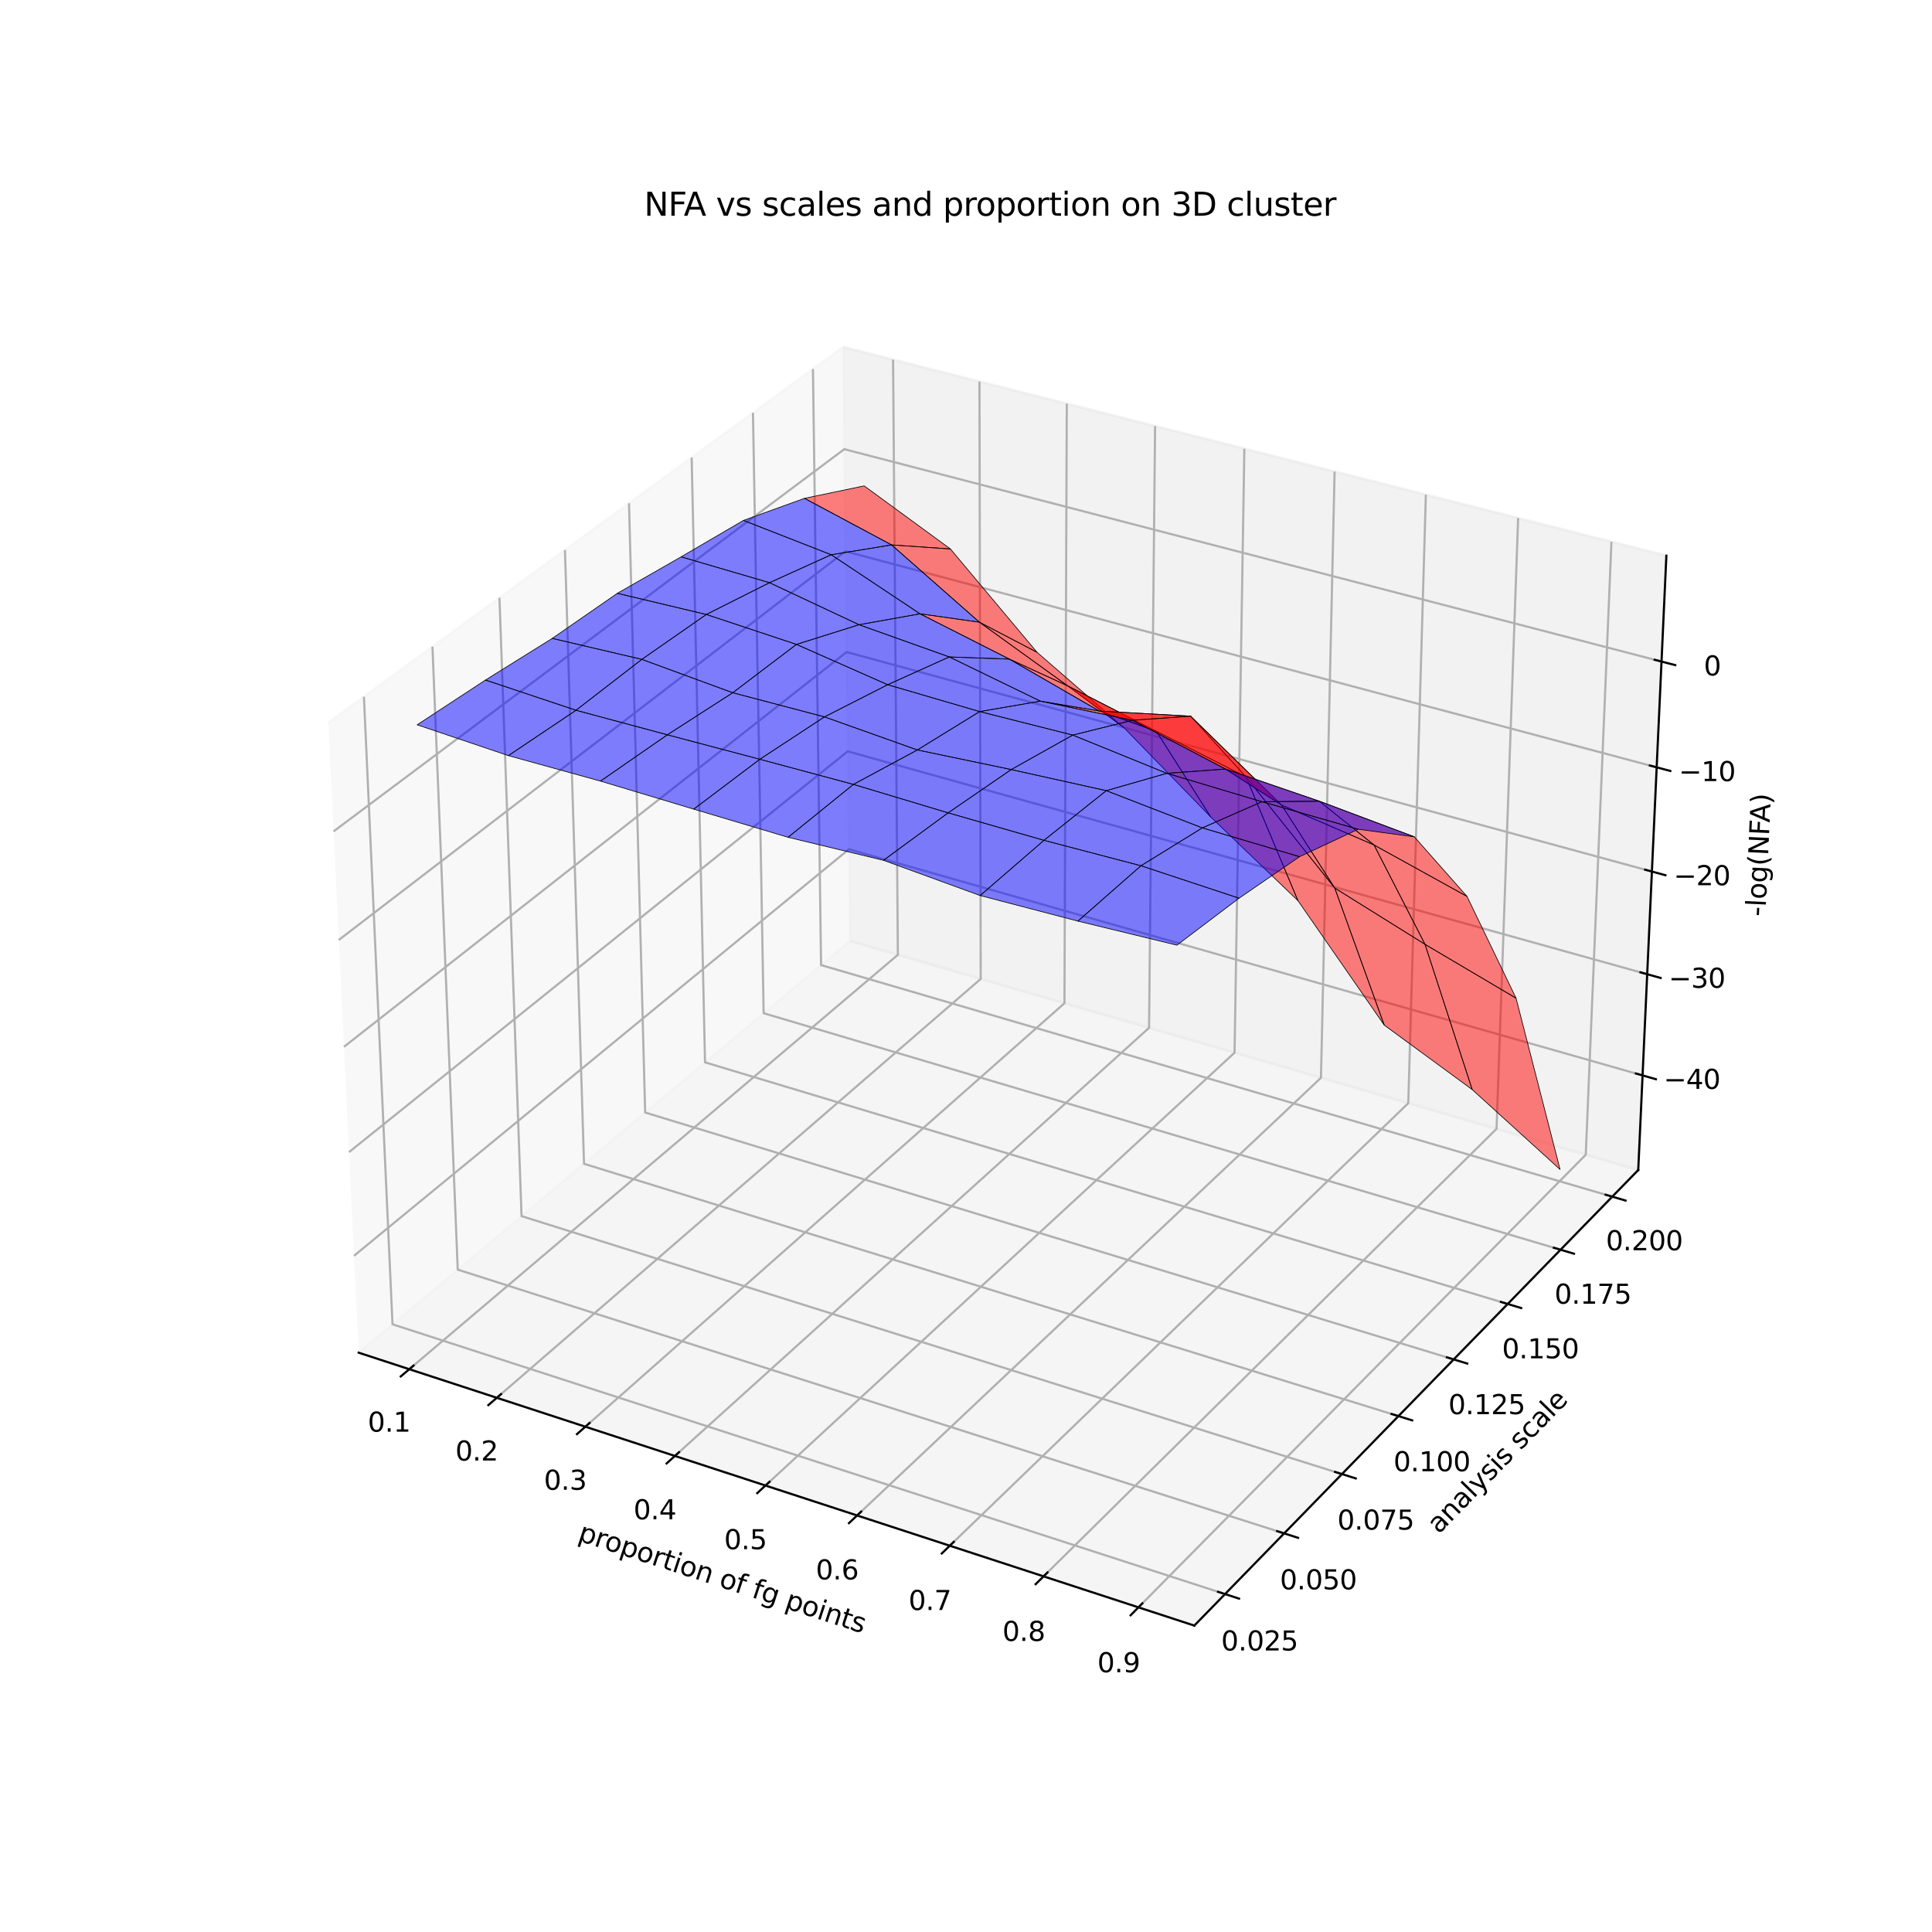 <?xml version="1.0" encoding="utf-8" standalone="no"?>
<!DOCTYPE svg PUBLIC "-//W3C//DTD SVG 1.1//EN"
  "http://www.w3.org/Graphics/SVG/1.1/DTD/svg11.dtd">
<svg xmlns:xlink="http://www.w3.org/1999/xlink" width="720pt" height="720pt" viewBox="0 0 720 720" xmlns="http://www.w3.org/2000/svg" version="1.1">
 <defs>
  <style type="text/css">*{stroke-linejoin: round; stroke-linecap: butt}</style>
 </defs>
 <g id="figure_1">
  <g id="patch_1">
   <path d="M 0 720 
L 720 720 
L 720 0 
L 0 0 
z
" style="fill: #ffffff"/>
  </g>
  <g id="patch_2">
   <path d="M 91.8 640.8 
L 646.2 640.8 
L 646.2 86.4 
L 91.8 86.4 
z
" style="fill: #ffffff"/>
  </g>
  <g id="pane3d_1">
   <g id="patch_3">
    <path d="M 133.661 504.103 
L 316.742 350.641 
L 314.197 129.321 
L 122.355 269.319 
" style="fill: #f2f2f2; opacity: 0.5; stroke: #f2f2f2; stroke-linejoin: miter"/>
   </g>
  </g>
  <g id="pane3d_2">
   <g id="patch_4">
    <path d="M 316.742 350.641 
L 610.522 436.031 
L 621.006 207.088 
L 314.197 129.321 
" style="fill: #e6e6e6; opacity: 0.5; stroke: #e6e6e6; stroke-linejoin: miter"/>
   </g>
  </g>
  <g id="pane3d_3">
   <g id="patch_5">
    <path d="M 133.661 504.103 
L 445.082 605.813 
L 610.522 436.031 
L 316.742 350.641 
" style="fill: #ececec; opacity: 0.5; stroke: #ececec; stroke-linejoin: miter"/>
   </g>
  </g>
  <g id="axis3d_1">
   <g id="line2d_1">
    <path d="M 133.661 504.103 
L 445.082 605.813 
" style="fill: none; stroke: #000000; stroke-width: 0.8; stroke-linecap: square"/>
   </g>
   <g id="text_1">
    <!-- proportion of fg points -->
    <g transform="translate(215.031 573.999)rotate(-341.913)scale(0.1 -0.1)">
     <defs>
      <path id="DejaVuSans-70" d="M 1159 525 
L 1159 -1331 
L 581 -1331 
L 581 3500 
L 1159 3500 
L 1159 2969 
Q 1341 3281 1617 3432 
Q 1894 3584 2278 3584 
Q 2916 3584 3314 3078 
Q 3713 2572 3713 1747 
Q 3713 922 3314 415 
Q 2916 -91 2278 -91 
Q 1894 -91 1617 61 
Q 1341 213 1159 525 
z
M 3116 1747 
Q 3116 2381 2855 2742 
Q 2594 3103 2138 3103 
Q 1681 3103 1420 2742 
Q 1159 2381 1159 1747 
Q 1159 1113 1420 752 
Q 1681 391 2138 391 
Q 2594 391 2855 752 
Q 3116 1113 3116 1747 
z
" transform="scale(0.016)"/>
      <path id="DejaVuSans-72" d="M 2631 2963 
Q 2534 3019 2420 3045 
Q 2306 3072 2169 3072 
Q 1681 3072 1420 2755 
Q 1159 2438 1159 1844 
L 1159 0 
L 581 0 
L 581 3500 
L 1159 3500 
L 1159 2956 
Q 1341 3275 1631 3429 
Q 1922 3584 2338 3584 
Q 2397 3584 2469 3576 
Q 2541 3569 2628 3553 
L 2631 2963 
z
" transform="scale(0.016)"/>
      <path id="DejaVuSans-6f" d="M 1959 3097 
Q 1497 3097 1228 2736 
Q 959 2375 959 1747 
Q 959 1119 1226 758 
Q 1494 397 1959 397 
Q 2419 397 2687 759 
Q 2956 1122 2956 1747 
Q 2956 2369 2687 2733 
Q 2419 3097 1959 3097 
z
M 1959 3584 
Q 2709 3584 3137 3096 
Q 3566 2609 3566 1747 
Q 3566 888 3137 398 
Q 2709 -91 1959 -91 
Q 1206 -91 779 398 
Q 353 888 353 1747 
Q 353 2609 779 3096 
Q 1206 3584 1959 3584 
z
" transform="scale(0.016)"/>
      <path id="DejaVuSans-74" d="M 1172 4494 
L 1172 3500 
L 2356 3500 
L 2356 3053 
L 1172 3053 
L 1172 1153 
Q 1172 725 1289 603 
Q 1406 481 1766 481 
L 2356 481 
L 2356 0 
L 1766 0 
Q 1100 0 847 248 
Q 594 497 594 1153 
L 594 3053 
L 172 3053 
L 172 3500 
L 594 3500 
L 594 4494 
L 1172 4494 
z
" transform="scale(0.016)"/>
      <path id="DejaVuSans-69" d="M 603 3500 
L 1178 3500 
L 1178 0 
L 603 0 
L 603 3500 
z
M 603 4863 
L 1178 4863 
L 1178 4134 
L 603 4134 
L 603 4863 
z
" transform="scale(0.016)"/>
      <path id="DejaVuSans-6e" d="M 3513 2113 
L 3513 0 
L 2938 0 
L 2938 2094 
Q 2938 2591 2744 2837 
Q 2550 3084 2163 3084 
Q 1697 3084 1428 2787 
Q 1159 2491 1159 1978 
L 1159 0 
L 581 0 
L 581 3500 
L 1159 3500 
L 1159 2956 
Q 1366 3272 1645 3428 
Q 1925 3584 2291 3584 
Q 2894 3584 3203 3211 
Q 3513 2838 3513 2113 
z
" transform="scale(0.016)"/>
      <path id="DejaVuSans-20" transform="scale(0.016)"/>
      <path id="DejaVuSans-66" d="M 2375 4863 
L 2375 4384 
L 1825 4384 
Q 1516 4384 1395 4259 
Q 1275 4134 1275 3809 
L 1275 3500 
L 2222 3500 
L 2222 3053 
L 1275 3053 
L 1275 0 
L 697 0 
L 697 3053 
L 147 3053 
L 147 3500 
L 697 3500 
L 697 3744 
Q 697 4328 969 4595 
Q 1241 4863 1831 4863 
L 2375 4863 
z
" transform="scale(0.016)"/>
      <path id="DejaVuSans-67" d="M 2906 1791 
Q 2906 2416 2648 2759 
Q 2391 3103 1925 3103 
Q 1463 3103 1205 2759 
Q 947 2416 947 1791 
Q 947 1169 1205 825 
Q 1463 481 1925 481 
Q 2391 481 2648 825 
Q 2906 1169 2906 1791 
z
M 3481 434 
Q 3481 -459 3084 -895 
Q 2688 -1331 1869 -1331 
Q 1566 -1331 1297 -1286 
Q 1028 -1241 775 -1147 
L 775 -588 
Q 1028 -725 1275 -790 
Q 1522 -856 1778 -856 
Q 2344 -856 2625 -561 
Q 2906 -266 2906 331 
L 2906 616 
Q 2728 306 2450 153 
Q 2172 0 1784 0 
Q 1141 0 747 490 
Q 353 981 353 1791 
Q 353 2603 747 3093 
Q 1141 3584 1784 3584 
Q 2172 3584 2450 3431 
Q 2728 3278 2906 2969 
L 2906 3500 
L 3481 3500 
L 3481 434 
z
" transform="scale(0.016)"/>
      <path id="DejaVuSans-73" d="M 2834 3397 
L 2834 2853 
Q 2591 2978 2328 3040 
Q 2066 3103 1784 3103 
Q 1356 3103 1142 2972 
Q 928 2841 928 2578 
Q 928 2378 1081 2264 
Q 1234 2150 1697 2047 
L 1894 2003 
Q 2506 1872 2764 1633 
Q 3022 1394 3022 966 
Q 3022 478 2636 193 
Q 2250 -91 1575 -91 
Q 1294 -91 989 -36 
Q 684 19 347 128 
L 347 722 
Q 666 556 975 473 
Q 1284 391 1588 391 
Q 1994 391 2212 530 
Q 2431 669 2431 922 
Q 2431 1156 2273 1281 
Q 2116 1406 1581 1522 
L 1381 1569 
Q 847 1681 609 1914 
Q 372 2147 372 2553 
Q 372 3047 722 3315 
Q 1072 3584 1716 3584 
Q 2034 3584 2315 3537 
Q 2597 3491 2834 3397 
z
" transform="scale(0.016)"/>
     </defs>
     <use xlink:href="#DejaVuSans-70"/>
     <use xlink:href="#DejaVuSans-72" x="63.477"/>
     <use xlink:href="#DejaVuSans-6f" x="102.34"/>
     <use xlink:href="#DejaVuSans-70" x="163.521"/>
     <use xlink:href="#DejaVuSans-6f" x="226.998"/>
     <use xlink:href="#DejaVuSans-72" x="288.18"/>
     <use xlink:href="#DejaVuSans-74" x="329.293"/>
     <use xlink:href="#DejaVuSans-69" x="368.502"/>
     <use xlink:href="#DejaVuSans-6f" x="396.285"/>
     <use xlink:href="#DejaVuSans-6e" x="457.467"/>
     <use xlink:href="#DejaVuSans-20" x="520.846"/>
     <use xlink:href="#DejaVuSans-6f" x="552.633"/>
     <use xlink:href="#DejaVuSans-66" x="613.814"/>
     <use xlink:href="#DejaVuSans-20" x="649.02"/>
     <use xlink:href="#DejaVuSans-66" x="680.807"/>
     <use xlink:href="#DejaVuSans-67" x="716.012"/>
     <use xlink:href="#DejaVuSans-20" x="779.488"/>
     <use xlink:href="#DejaVuSans-70" x="811.275"/>
     <use xlink:href="#DejaVuSans-6f" x="874.752"/>
     <use xlink:href="#DejaVuSans-69" x="935.934"/>
     <use xlink:href="#DejaVuSans-6e" x="963.717"/>
     <use xlink:href="#DejaVuSans-74" x="1027.096"/>
     <use xlink:href="#DejaVuSans-73" x="1066.305"/>
    </g>
   </g>
   <g id="Line3DCollection_1">
    <path d="M 152.522 510.263 
L 334.609 355.834 
L 332.819 134.041 
" style="fill: none; stroke: #b0b0b0; stroke-width: 0.8"/>
    <path d="M 185.145 520.918 
L 365.489 364.809 
L 365.017 142.202 
" style="fill: none; stroke: #b0b0b0; stroke-width: 0.8"/>
    <path d="M 218.14 531.693 
L 396.692 373.879 
L 397.564 150.452 
" style="fill: none; stroke: #b0b0b0; stroke-width: 0.8"/>
    <path d="M 251.511 542.593 
L 428.221 383.043 
L 430.468 158.792 
" style="fill: none; stroke: #b0b0b0; stroke-width: 0.8"/>
    <path d="M 285.266 553.617 
L 460.083 392.304 
L 463.734 167.224 
" style="fill: none; stroke: #b0b0b0; stroke-width: 0.8"/>
    <path d="M 319.412 564.769 
L 492.283 401.663 
L 497.367 175.749 
" style="fill: none; stroke: #b0b0b0; stroke-width: 0.8"/>
    <path d="M 353.956 576.051 
L 524.826 411.122 
L 531.375 184.369 
" style="fill: none; stroke: #b0b0b0; stroke-width: 0.8"/>
    <path d="M 388.903 587.465 
L 557.717 420.683 
L 565.764 193.086 
" style="fill: none; stroke: #b0b0b0; stroke-width: 0.8"/>
    <path d="M 424.263 599.013 
L 590.963 430.346 
L 600.539 201.9 
" style="fill: none; stroke: #b0b0b0; stroke-width: 0.8"/>
   </g>
   <g id="xtick_1">
    <g id="line2d_2">
     <path d="M 154.108 508.918 
L 149.344 512.958 
" style="fill: none; stroke: #000000; stroke-width: 0.8; stroke-linecap: square"/>
    </g>
    <g id="text_2">
     <!-- 0.1 -->
     <g transform="translate(137.056 533.542)scale(0.1 -0.1)">
      <defs>
       <path id="DejaVuSans-30" d="M 2034 4250 
Q 1547 4250 1301 3770 
Q 1056 3291 1056 2328 
Q 1056 1369 1301 889 
Q 1547 409 2034 409 
Q 2525 409 2770 889 
Q 3016 1369 3016 2328 
Q 3016 3291 2770 3770 
Q 2525 4250 2034 4250 
z
M 2034 4750 
Q 2819 4750 3233 4129 
Q 3647 3509 3647 2328 
Q 3647 1150 3233 529 
Q 2819 -91 2034 -91 
Q 1250 -91 836 529 
Q 422 1150 422 2328 
Q 422 3509 836 4129 
Q 1250 4750 2034 4750 
z
" transform="scale(0.016)"/>
       <path id="DejaVuSans-2e" d="M 684 794 
L 1344 794 
L 1344 0 
L 684 0 
L 684 794 
z
" transform="scale(0.016)"/>
       <path id="DejaVuSans-31" d="M 794 531 
L 1825 531 
L 1825 4091 
L 703 3866 
L 703 4441 
L 1819 4666 
L 2450 4666 
L 2450 531 
L 3481 531 
L 3481 0 
L 794 0 
L 794 531 
z
" transform="scale(0.016)"/>
      </defs>
      <use xlink:href="#DejaVuSans-30"/>
      <use xlink:href="#DejaVuSans-2e" x="63.623"/>
      <use xlink:href="#DejaVuSans-31" x="95.41"/>
     </g>
    </g>
   </g>
   <g id="xtick_2">
    <g id="line2d_3">
     <path d="M 186.717 519.558 
L 181.996 523.643 
" style="fill: none; stroke: #000000; stroke-width: 0.8; stroke-linecap: square"/>
    </g>
    <g id="text_3">
     <!-- 0.2 -->
     <g transform="translate(169.695 544.304)scale(0.1 -0.1)">
      <defs>
       <path id="DejaVuSans-32" d="M 1228 531 
L 3431 531 
L 3431 0 
L 469 0 
L 469 531 
Q 828 903 1448 1529 
Q 2069 2156 2228 2338 
Q 2531 2678 2651 2914 
Q 2772 3150 2772 3378 
Q 2772 3750 2511 3984 
Q 2250 4219 1831 4219 
Q 1534 4219 1204 4116 
Q 875 4013 500 3803 
L 500 4441 
Q 881 4594 1212 4672 
Q 1544 4750 1819 4750 
Q 2544 4750 2975 4387 
Q 3406 4025 3406 3419 
Q 3406 3131 3298 2873 
Q 3191 2616 2906 2266 
Q 2828 2175 2409 1742 
Q 1991 1309 1228 531 
z
" transform="scale(0.016)"/>
      </defs>
      <use xlink:href="#DejaVuSans-30"/>
      <use xlink:href="#DejaVuSans-2e" x="63.623"/>
      <use xlink:href="#DejaVuSans-32" x="95.41"/>
     </g>
    </g>
   </g>
   <g id="xtick_3">
    <g id="line2d_4">
     <path d="M 219.696 530.318 
L 215.02 534.45 
" style="fill: none; stroke: #000000; stroke-width: 0.8; stroke-linecap: square"/>
    </g>
    <g id="text_4">
     <!-- 0.3 -->
     <g transform="translate(202.706 555.189)scale(0.1 -0.1)">
      <defs>
       <path id="DejaVuSans-33" d="M 2597 2516 
Q 3050 2419 3304 2112 
Q 3559 1806 3559 1356 
Q 3559 666 3084 287 
Q 2609 -91 1734 -91 
Q 1441 -91 1130 -33 
Q 819 25 488 141 
L 488 750 
Q 750 597 1062 519 
Q 1375 441 1716 441 
Q 2309 441 2620 675 
Q 2931 909 2931 1356 
Q 2931 1769 2642 2001 
Q 2353 2234 1838 2234 
L 1294 2234 
L 1294 2753 
L 1863 2753 
Q 2328 2753 2575 2939 
Q 2822 3125 2822 3475 
Q 2822 3834 2567 4026 
Q 2313 4219 1838 4219 
Q 1578 4219 1281 4162 
Q 984 4106 628 3988 
L 628 4550 
Q 988 4650 1302 4700 
Q 1616 4750 1894 4750 
Q 2613 4750 3031 4423 
Q 3450 4097 3450 3541 
Q 3450 3153 3228 2886 
Q 3006 2619 2597 2516 
z
" transform="scale(0.016)"/>
      </defs>
      <use xlink:href="#DejaVuSans-30"/>
      <use xlink:href="#DejaVuSans-2e" x="63.623"/>
      <use xlink:href="#DejaVuSans-33" x="95.41"/>
     </g>
    </g>
   </g>
   <g id="xtick_4">
    <g id="line2d_5">
     <path d="M 253.052 541.201 
L 248.422 545.381 
" style="fill: none; stroke: #000000; stroke-width: 0.8; stroke-linecap: square"/>
    </g>
    <g id="text_5">
     <!-- 0.4 -->
     <g transform="translate(236.095 566.199)scale(0.1 -0.1)">
      <defs>
       <path id="DejaVuSans-34" d="M 2419 4116 
L 825 1625 
L 2419 1625 
L 2419 4116 
z
M 2253 4666 
L 3047 4666 
L 3047 1625 
L 3713 1625 
L 3713 1100 
L 3047 1100 
L 3047 0 
L 2419 0 
L 2419 1100 
L 313 1100 
L 313 1709 
L 2253 4666 
z
" transform="scale(0.016)"/>
      </defs>
      <use xlink:href="#DejaVuSans-30"/>
      <use xlink:href="#DejaVuSans-2e" x="63.623"/>
      <use xlink:href="#DejaVuSans-34" x="95.41"/>
     </g>
    </g>
   </g>
   <g id="xtick_5">
    <g id="line2d_6">
     <path d="M 286.792 552.21 
L 282.209 556.438 
" style="fill: none; stroke: #000000; stroke-width: 0.8; stroke-linecap: square"/>
    </g>
    <g id="text_6">
     <!-- 0.5 -->
     <g transform="translate(269.869 577.336)scale(0.1 -0.1)">
      <defs>
       <path id="DejaVuSans-35" d="M 691 4666 
L 3169 4666 
L 3169 4134 
L 1269 4134 
L 1269 2991 
Q 1406 3038 1543 3061 
Q 1681 3084 1819 3084 
Q 2600 3084 3056 2656 
Q 3513 2228 3513 1497 
Q 3513 744 3044 326 
Q 2575 -91 1722 -91 
Q 1428 -91 1123 -41 
Q 819 9 494 109 
L 494 744 
Q 775 591 1075 516 
Q 1375 441 1709 441 
Q 2250 441 2565 725 
Q 2881 1009 2881 1497 
Q 2881 1984 2565 2268 
Q 2250 2553 1709 2553 
Q 1456 2553 1204 2497 
Q 953 2441 691 2322 
L 691 4666 
z
" transform="scale(0.016)"/>
      </defs>
      <use xlink:href="#DejaVuSans-30"/>
      <use xlink:href="#DejaVuSans-2e" x="63.623"/>
      <use xlink:href="#DejaVuSans-35" x="95.41"/>
     </g>
    </g>
   </g>
   <g id="xtick_6">
    <g id="line2d_7">
     <path d="M 320.921 563.345 
L 316.388 567.623 
" style="fill: none; stroke: #000000; stroke-width: 0.8; stroke-linecap: square"/>
    </g>
    <g id="text_7">
     <!-- 0.6 -->
     <g transform="translate(304.034 588.602)scale(0.1 -0.1)">
      <defs>
       <path id="DejaVuSans-36" d="M 2113 2584 
Q 1688 2584 1439 2293 
Q 1191 2003 1191 1497 
Q 1191 994 1439 701 
Q 1688 409 2113 409 
Q 2538 409 2786 701 
Q 3034 994 3034 1497 
Q 3034 2003 2786 2293 
Q 2538 2584 2113 2584 
z
M 3366 4563 
L 3366 3988 
Q 3128 4100 2886 4159 
Q 2644 4219 2406 4219 
Q 1781 4219 1451 3797 
Q 1122 3375 1075 2522 
Q 1259 2794 1537 2939 
Q 1816 3084 2150 3084 
Q 2853 3084 3261 2657 
Q 3669 2231 3669 1497 
Q 3669 778 3244 343 
Q 2819 -91 2113 -91 
Q 1303 -91 875 529 
Q 447 1150 447 2328 
Q 447 3434 972 4092 
Q 1497 4750 2381 4750 
Q 2619 4750 2861 4703 
Q 3103 4656 3366 4563 
z
" transform="scale(0.016)"/>
      </defs>
      <use xlink:href="#DejaVuSans-30"/>
      <use xlink:href="#DejaVuSans-2e" x="63.623"/>
      <use xlink:href="#DejaVuSans-36" x="95.41"/>
     </g>
    </g>
   </g>
   <g id="xtick_7">
    <g id="line2d_8">
     <path d="M 355.448 574.611 
L 350.965 578.938 
" style="fill: none; stroke: #000000; stroke-width: 0.8; stroke-linecap: square"/>
    </g>
    <g id="text_8">
     <!-- 0.7 -->
     <g transform="translate(338.598 600)scale(0.1 -0.1)">
      <defs>
       <path id="DejaVuSans-37" d="M 525 4666 
L 3525 4666 
L 3525 4397 
L 1831 0 
L 1172 0 
L 2766 4134 
L 525 4134 
L 525 4666 
z
" transform="scale(0.016)"/>
      </defs>
      <use xlink:href="#DejaVuSans-30"/>
      <use xlink:href="#DejaVuSans-2e" x="63.623"/>
      <use xlink:href="#DejaVuSans-37" x="95.41"/>
     </g>
    </g>
   </g>
   <g id="xtick_8">
    <g id="line2d_9">
     <path d="M 390.378 586.008 
L 385.947 590.386 
" style="fill: none; stroke: #000000; stroke-width: 0.8; stroke-linecap: square"/>
    </g>
    <g id="text_9">
     <!-- 0.8 -->
     <g transform="translate(373.567 611.53)scale(0.1 -0.1)">
      <defs>
       <path id="DejaVuSans-38" d="M 2034 2216 
Q 1584 2216 1326 1975 
Q 1069 1734 1069 1313 
Q 1069 891 1326 650 
Q 1584 409 2034 409 
Q 2484 409 2743 651 
Q 3003 894 3003 1313 
Q 3003 1734 2745 1975 
Q 2488 2216 2034 2216 
z
M 1403 2484 
Q 997 2584 770 2862 
Q 544 3141 544 3541 
Q 544 4100 942 4425 
Q 1341 4750 2034 4750 
Q 2731 4750 3128 4425 
Q 3525 4100 3525 3541 
Q 3525 3141 3298 2862 
Q 3072 2584 2669 2484 
Q 3125 2378 3379 2068 
Q 3634 1759 3634 1313 
Q 3634 634 3220 271 
Q 2806 -91 2034 -91 
Q 1263 -91 848 271 
Q 434 634 434 1313 
Q 434 1759 690 2068 
Q 947 2378 1403 2484 
z
M 1172 3481 
Q 1172 3119 1398 2916 
Q 1625 2713 2034 2713 
Q 2441 2713 2670 2916 
Q 2900 3119 2900 3481 
Q 2900 3844 2670 4047 
Q 2441 4250 2034 4250 
Q 1625 4250 1398 4047 
Q 1172 3844 1172 3481 
z
" transform="scale(0.016)"/>
      </defs>
      <use xlink:href="#DejaVuSans-30"/>
      <use xlink:href="#DejaVuSans-2e" x="63.623"/>
      <use xlink:href="#DejaVuSans-38" x="95.41"/>
     </g>
    </g>
   </g>
   <g id="xtick_9">
    <g id="line2d_10">
     <path d="M 425.72 597.539 
L 421.342 601.969 
" style="fill: none; stroke: #000000; stroke-width: 0.8; stroke-linecap: square"/>
    </g>
    <g id="text_10">
     <!-- 0.9 -->
     <g transform="translate(408.949 623.197)scale(0.1 -0.1)">
      <defs>
       <path id="DejaVuSans-39" d="M 703 97 
L 703 672 
Q 941 559 1184 500 
Q 1428 441 1663 441 
Q 2288 441 2617 861 
Q 2947 1281 2994 2138 
Q 2813 1869 2534 1725 
Q 2256 1581 1919 1581 
Q 1219 1581 811 2004 
Q 403 2428 403 3163 
Q 403 3881 828 4315 
Q 1253 4750 1959 4750 
Q 2769 4750 3195 4129 
Q 3622 3509 3622 2328 
Q 3622 1225 3098 567 
Q 2575 -91 1691 -91 
Q 1453 -91 1209 -44 
Q 966 3 703 97 
z
M 1959 2075 
Q 2384 2075 2632 2365 
Q 2881 2656 2881 3163 
Q 2881 3666 2632 3958 
Q 2384 4250 1959 4250 
Q 1534 4250 1286 3958 
Q 1038 3666 1038 3163 
Q 1038 2656 1286 2365 
Q 1534 2075 1959 2075 
z
" transform="scale(0.016)"/>
      </defs>
      <use xlink:href="#DejaVuSans-30"/>
      <use xlink:href="#DejaVuSans-2e" x="63.623"/>
      <use xlink:href="#DejaVuSans-39" x="95.41"/>
     </g>
    </g>
   </g>
  </g>
  <g id="axis3d_2">
   <g id="line2d_11">
    <path d="M 610.522 436.031 
L 445.082 605.813 
" style="fill: none; stroke: #000000; stroke-width: 0.8; stroke-linecap: square"/>
   </g>
   <g id="text_11">
    <!-- analysis scale -->
    <g transform="translate(536.207 571.903)rotate(-45.742)scale(0.1 -0.1)">
     <defs>
      <path id="DejaVuSans-61" d="M 2194 1759 
Q 1497 1759 1228 1600 
Q 959 1441 959 1056 
Q 959 750 1161 570 
Q 1363 391 1709 391 
Q 2188 391 2477 730 
Q 2766 1069 2766 1631 
L 2766 1759 
L 2194 1759 
z
M 3341 1997 
L 3341 0 
L 2766 0 
L 2766 531 
Q 2569 213 2275 61 
Q 1981 -91 1556 -91 
Q 1019 -91 701 211 
Q 384 513 384 1019 
Q 384 1609 779 1909 
Q 1175 2209 1959 2209 
L 2766 2209 
L 2766 2266 
Q 2766 2663 2505 2880 
Q 2244 3097 1772 3097 
Q 1472 3097 1187 3025 
Q 903 2953 641 2809 
L 641 3341 
Q 956 3463 1253 3523 
Q 1550 3584 1831 3584 
Q 2591 3584 2966 3190 
Q 3341 2797 3341 1997 
z
" transform="scale(0.016)"/>
      <path id="DejaVuSans-6c" d="M 603 4863 
L 1178 4863 
L 1178 0 
L 603 0 
L 603 4863 
z
" transform="scale(0.016)"/>
      <path id="DejaVuSans-79" d="M 2059 -325 
Q 1816 -950 1584 -1140 
Q 1353 -1331 966 -1331 
L 506 -1331 
L 506 -850 
L 844 -850 
Q 1081 -850 1212 -737 
Q 1344 -625 1503 -206 
L 1606 56 
L 191 3500 
L 800 3500 
L 1894 763 
L 2988 3500 
L 3597 3500 
L 2059 -325 
z
" transform="scale(0.016)"/>
      <path id="DejaVuSans-63" d="M 3122 3366 
L 3122 2828 
Q 2878 2963 2633 3030 
Q 2388 3097 2138 3097 
Q 1578 3097 1268 2742 
Q 959 2388 959 1747 
Q 959 1106 1268 751 
Q 1578 397 2138 397 
Q 2388 397 2633 464 
Q 2878 531 3122 666 
L 3122 134 
Q 2881 22 2623 -34 
Q 2366 -91 2075 -91 
Q 1284 -91 818 406 
Q 353 903 353 1747 
Q 353 2603 823 3093 
Q 1294 3584 2113 3584 
Q 2378 3584 2631 3529 
Q 2884 3475 3122 3366 
z
" transform="scale(0.016)"/>
      <path id="DejaVuSans-65" d="M 3597 1894 
L 3597 1613 
L 953 1613 
Q 991 1019 1311 708 
Q 1631 397 2203 397 
Q 2534 397 2845 478 
Q 3156 559 3463 722 
L 3463 178 
Q 3153 47 2828 -22 
Q 2503 -91 2169 -91 
Q 1331 -91 842 396 
Q 353 884 353 1716 
Q 353 2575 817 3079 
Q 1281 3584 2069 3584 
Q 2775 3584 3186 3129 
Q 3597 2675 3597 1894 
z
M 3022 2063 
Q 3016 2534 2758 2815 
Q 2500 3097 2075 3097 
Q 1594 3097 1305 2825 
Q 1016 2553 972 2059 
L 3022 2063 
z
" transform="scale(0.016)"/>
     </defs>
     <use xlink:href="#DejaVuSans-61"/>
     <use xlink:href="#DejaVuSans-6e" x="61.279"/>
     <use xlink:href="#DejaVuSans-61" x="124.658"/>
     <use xlink:href="#DejaVuSans-6c" x="185.938"/>
     <use xlink:href="#DejaVuSans-79" x="213.721"/>
     <use xlink:href="#DejaVuSans-73" x="272.9"/>
     <use xlink:href="#DejaVuSans-69" x="325"/>
     <use xlink:href="#DejaVuSans-73" x="352.783"/>
     <use xlink:href="#DejaVuSans-20" x="404.883"/>
     <use xlink:href="#DejaVuSans-73" x="436.67"/>
     <use xlink:href="#DejaVuSans-63" x="488.77"/>
     <use xlink:href="#DejaVuSans-61" x="543.75"/>
     <use xlink:href="#DejaVuSans-6c" x="605.029"/>
     <use xlink:href="#DejaVuSans-65" x="632.812"/>
    </g>
   </g>
   <g id="Line3DCollection_2">
    <path d="M 135.621 259.637 
L 146.277 493.528 
L 456.529 594.065 
" style="fill: none; stroke: #b0b0b0; stroke-width: 0.8"/>
    <path d="M 161.164 240.997 
L 170.586 473.151 
L 478.567 571.449 
" style="fill: none; stroke: #b0b0b0; stroke-width: 0.8"/>
    <path d="M 186.131 222.777 
L 194.371 453.214 
L 500.104 549.347 
" style="fill: none; stroke: #b0b0b0; stroke-width: 0.8"/>
    <path d="M 210.541 204.964 
L 217.648 433.703 
L 521.157 527.741 
" style="fill: none; stroke: #b0b0b0; stroke-width: 0.8"/>
    <path d="M 234.413 187.544 
L 240.433 414.605 
L 541.743 506.615 
" style="fill: none; stroke: #b0b0b0; stroke-width: 0.8"/>
    <path d="M 257.763 170.504 
L 262.741 395.905 
L 561.876 485.953 
" style="fill: none; stroke: #b0b0b0; stroke-width: 0.8"/>
    <path d="M 280.61 153.831 
L 284.588 377.593 
L 581.571 465.741 
" style="fill: none; stroke: #b0b0b0; stroke-width: 0.8"/>
    <path d="M 302.968 137.515 
L 305.987 359.655 
L 600.844 445.963 
" style="fill: none; stroke: #b0b0b0; stroke-width: 0.8"/>
   </g>
   <g id="xtick_10">
    <g id="line2d_12">
     <path d="M 453.914 593.218 
L 461.765 595.762 
" style="fill: none; stroke: #000000; stroke-width: 0.8; stroke-linecap: square"/>
    </g>
    <g id="text_12">
     <!-- 0.025 -->
     <g transform="translate(455.092 615.083)scale(0.1 -0.1)">
      <use xlink:href="#DejaVuSans-30"/>
      <use xlink:href="#DejaVuSans-2e" x="63.623"/>
      <use xlink:href="#DejaVuSans-30" x="95.41"/>
      <use xlink:href="#DejaVuSans-32" x="159.033"/>
      <use xlink:href="#DejaVuSans-35" x="222.656"/>
     </g>
    </g>
   </g>
   <g id="xtick_11">
    <g id="line2d_13">
     <path d="M 475.973 570.621 
L 483.761 573.107 
" style="fill: none; stroke: #000000; stroke-width: 0.8; stroke-linecap: square"/>
    </g>
    <g id="text_13">
     <!-- 0.050 -->
     <g transform="translate(476.988 592.306)scale(0.1 -0.1)">
      <use xlink:href="#DejaVuSans-30"/>
      <use xlink:href="#DejaVuSans-2e" x="63.623"/>
      <use xlink:href="#DejaVuSans-30" x="95.41"/>
      <use xlink:href="#DejaVuSans-35" x="159.033"/>
      <use xlink:href="#DejaVuSans-30" x="222.656"/>
     </g>
    </g>
   </g>
   <g id="xtick_12">
    <g id="line2d_14">
     <path d="M 497.53 548.537 
L 505.257 550.967 
" style="fill: none; stroke: #000000; stroke-width: 0.8; stroke-linecap: square"/>
    </g>
    <g id="text_14">
     <!-- 0.075 -->
     <g transform="translate(498.386 570.047)scale(0.1 -0.1)">
      <use xlink:href="#DejaVuSans-30"/>
      <use xlink:href="#DejaVuSans-2e" x="63.623"/>
      <use xlink:href="#DejaVuSans-30" x="95.41"/>
      <use xlink:href="#DejaVuSans-37" x="159.033"/>
      <use xlink:href="#DejaVuSans-35" x="222.656"/>
     </g>
    </g>
   </g>
   <g id="xtick_13">
    <g id="line2d_15">
     <path d="M 518.604 526.95 
L 526.27 529.325 
" style="fill: none; stroke: #000000; stroke-width: 0.8; stroke-linecap: square"/>
    </g>
    <g id="text_15">
     <!-- 0.100 -->
     <g transform="translate(519.304 548.288)scale(0.1 -0.1)">
      <use xlink:href="#DejaVuSans-30"/>
      <use xlink:href="#DejaVuSans-2e" x="63.623"/>
      <use xlink:href="#DejaVuSans-31" x="95.41"/>
      <use xlink:href="#DejaVuSans-30" x="159.033"/>
      <use xlink:href="#DejaVuSans-30" x="222.656"/>
     </g>
    </g>
   </g>
   <g id="xtick_14">
    <g id="line2d_16">
     <path d="M 539.209 505.841 
L 546.816 508.164 
" style="fill: none; stroke: #000000; stroke-width: 0.8; stroke-linecap: square"/>
    </g>
    <g id="text_16">
     <!-- 0.125 -->
     <g transform="translate(539.756 527.012)scale(0.1 -0.1)">
      <use xlink:href="#DejaVuSans-30"/>
      <use xlink:href="#DejaVuSans-2e" x="63.623"/>
      <use xlink:href="#DejaVuSans-31" x="95.41"/>
      <use xlink:href="#DejaVuSans-32" x="159.033"/>
      <use xlink:href="#DejaVuSans-35" x="222.656"/>
     </g>
    </g>
   </g>
   <g id="xtick_15">
    <g id="line2d_17">
     <path d="M 559.362 485.197 
L 566.91 487.469 
" style="fill: none; stroke: #000000; stroke-width: 0.8; stroke-linecap: square"/>
    </g>
    <g id="text_17">
     <!-- 0.150 -->
     <g transform="translate(559.76 506.204)scale(0.1 -0.1)">
      <use xlink:href="#DejaVuSans-30"/>
      <use xlink:href="#DejaVuSans-2e" x="63.623"/>
      <use xlink:href="#DejaVuSans-31" x="95.41"/>
      <use xlink:href="#DejaVuSans-35" x="159.033"/>
      <use xlink:href="#DejaVuSans-30" x="222.656"/>
     </g>
    </g>
   </g>
   <g id="xtick_16">
    <g id="line2d_18">
     <path d="M 579.077 465 
L 586.566 467.223 
" style="fill: none; stroke: #000000; stroke-width: 0.8; stroke-linecap: square"/>
    </g>
    <g id="text_18">
     <!-- 0.175 -->
     <g transform="translate(579.328 485.849)scale(0.1 -0.1)">
      <use xlink:href="#DejaVuSans-30"/>
      <use xlink:href="#DejaVuSans-2e" x="63.623"/>
      <use xlink:href="#DejaVuSans-31" x="95.41"/>
      <use xlink:href="#DejaVuSans-37" x="159.033"/>
      <use xlink:href="#DejaVuSans-35" x="222.656"/>
     </g>
    </g>
   </g>
   <g id="xtick_17">
    <g id="line2d_19">
     <path d="M 598.368 445.238 
L 605.8 447.414 
" style="fill: none; stroke: #000000; stroke-width: 0.8; stroke-linecap: square"/>
    </g>
    <g id="text_19">
     <!-- 0.200 -->
     <g transform="translate(598.475 465.931)scale(0.1 -0.1)">
      <use xlink:href="#DejaVuSans-30"/>
      <use xlink:href="#DejaVuSans-2e" x="63.623"/>
      <use xlink:href="#DejaVuSans-32" x="95.41"/>
      <use xlink:href="#DejaVuSans-30" x="159.033"/>
      <use xlink:href="#DejaVuSans-30" x="222.656"/>
     </g>
    </g>
   </g>
  </g>
  <g id="axis3d_3">
   <g id="line2d_20">
    <path d="M 610.522 436.031 
L 621.006 207.088 
" style="fill: none; stroke: #000000; stroke-width: 0.8; stroke-linecap: square"/>
   </g>
   <g id="text_20">
    <!-- -log(NFA) -->
    <g transform="translate(657.873 341.65)rotate(-87.378)scale(0.1 -0.1)">
     <defs>
      <path id="DejaVuSans-2d" d="M 313 2009 
L 1997 2009 
L 1997 1497 
L 313 1497 
L 313 2009 
z
" transform="scale(0.016)"/>
      <path id="DejaVuSans-28" d="M 1984 4856 
Q 1566 4138 1362 3434 
Q 1159 2731 1159 2009 
Q 1159 1288 1364 580 
Q 1569 -128 1984 -844 
L 1484 -844 
Q 1016 -109 783 600 
Q 550 1309 550 2009 
Q 550 2706 781 3412 
Q 1013 4119 1484 4856 
L 1984 4856 
z
" transform="scale(0.016)"/>
      <path id="DejaVuSans-4e" d="M 628 4666 
L 1478 4666 
L 3547 763 
L 3547 4666 
L 4159 4666 
L 4159 0 
L 3309 0 
L 1241 3903 
L 1241 0 
L 628 0 
L 628 4666 
z
" transform="scale(0.016)"/>
      <path id="DejaVuSans-46" d="M 628 4666 
L 3309 4666 
L 3309 4134 
L 1259 4134 
L 1259 2759 
L 3109 2759 
L 3109 2228 
L 1259 2228 
L 1259 0 
L 628 0 
L 628 4666 
z
" transform="scale(0.016)"/>
      <path id="DejaVuSans-41" d="M 2188 4044 
L 1331 1722 
L 3047 1722 
L 2188 4044 
z
M 1831 4666 
L 2547 4666 
L 4325 0 
L 3669 0 
L 3244 1197 
L 1141 1197 
L 716 0 
L 50 0 
L 1831 4666 
z
" transform="scale(0.016)"/>
      <path id="DejaVuSans-29" d="M 513 4856 
L 1013 4856 
Q 1481 4119 1714 3412 
Q 1947 2706 1947 2009 
Q 1947 1309 1714 600 
Q 1481 -109 1013 -844 
L 513 -844 
Q 928 -128 1133 580 
Q 1338 1288 1338 2009 
Q 1338 2731 1133 3434 
Q 928 4138 513 4856 
z
" transform="scale(0.016)"/>
     </defs>
     <use xlink:href="#DejaVuSans-2d"/>
     <use xlink:href="#DejaVuSans-6c" x="36.084"/>
     <use xlink:href="#DejaVuSans-6f" x="63.867"/>
     <use xlink:href="#DejaVuSans-67" x="125.049"/>
     <use xlink:href="#DejaVuSans-28" x="188.525"/>
     <use xlink:href="#DejaVuSans-4e" x="227.539"/>
     <use xlink:href="#DejaVuSans-46" x="302.344"/>
     <use xlink:href="#DejaVuSans-41" x="350.738"/>
     <use xlink:href="#DejaVuSans-29" x="419.146"/>
    </g>
   </g>
   <g id="Line3DCollection_3">
    <path d="M 612.136 400.774 
L 316.349 316.497 
L 131.922 467.998 
" style="fill: none; stroke: #b0b0b0; stroke-width: 0.8"/>
    <path d="M 613.863 363.064 
L 315.93 280.002 
L 130.062 429.36 
" style="fill: none; stroke: #b0b0b0; stroke-width: 0.8"/>
    <path d="M 615.615 324.797 
L 315.504 242.994 
L 128.173 390.13 
" style="fill: none; stroke: #b0b0b0; stroke-width: 0.8"/>
    <path d="M 617.394 285.961 
L 315.073 205.463 
L 126.254 350.294 
" style="fill: none; stroke: #b0b0b0; stroke-width: 0.8"/>
    <path d="M 619.199 246.543 
L 314.635 167.396 
L 124.306 309.837 
" style="fill: none; stroke: #b0b0b0; stroke-width: 0.8"/>
   </g>
   <g id="xtick_18">
    <g id="line2d_21">
     <path d="M 609.653 400.066 
L 617.109 402.191 
" style="fill: none; stroke: #000000; stroke-width: 0.8; stroke-linecap: square"/>
    </g>
    <g id="text_21">
     <!-- −40 -->
     <g transform="translate(619.985 405.796)scale(0.1 -0.1)">
      <defs>
       <path id="DejaVuSans-2212" d="M 678 2272 
L 4684 2272 
L 4684 1741 
L 678 1741 
L 678 2272 
z
" transform="scale(0.016)"/>
      </defs>
      <use xlink:href="#DejaVuSans-2212"/>
      <use xlink:href="#DejaVuSans-34" x="83.789"/>
      <use xlink:href="#DejaVuSans-30" x="147.412"/>
     </g>
    </g>
   </g>
   <g id="xtick_19">
    <g id="line2d_22">
     <path d="M 611.361 362.366 
L 618.873 364.461 
" style="fill: none; stroke: #000000; stroke-width: 0.8; stroke-linecap: square"/>
    </g>
    <g id="text_22">
     <!-- −30 -->
     <g transform="translate(621.844 368.123)scale(0.1 -0.1)">
      <use xlink:href="#DejaVuSans-2212"/>
      <use xlink:href="#DejaVuSans-33" x="83.789"/>
      <use xlink:href="#DejaVuSans-30" x="147.412"/>
     </g>
    </g>
   </g>
   <g id="xtick_20">
    <g id="line2d_23">
     <path d="M 613.094 324.11 
L 620.664 326.173 
" style="fill: none; stroke: #000000; stroke-width: 0.8; stroke-linecap: square"/>
    </g>
    <g id="text_23">
     <!-- −20 -->
     <g transform="translate(623.73 329.894)scale(0.1 -0.1)">
      <use xlink:href="#DejaVuSans-2212"/>
      <use xlink:href="#DejaVuSans-32" x="83.789"/>
      <use xlink:href="#DejaVuSans-30" x="147.412"/>
     </g>
    </g>
   </g>
   <g id="xtick_21">
    <g id="line2d_24">
     <path d="M 614.853 285.285 
L 622.482 287.316 
" style="fill: none; stroke: #000000; stroke-width: 0.8; stroke-linecap: square"/>
    </g>
    <g id="text_24">
     <!-- −10 -->
     <g transform="translate(625.644 291.097)scale(0.1 -0.1)">
      <use xlink:href="#DejaVuSans-2212"/>
      <use xlink:href="#DejaVuSans-31" x="83.789"/>
      <use xlink:href="#DejaVuSans-30" x="147.412"/>
     </g>
    </g>
   </g>
   <g id="xtick_22">
    <g id="line2d_25">
     <path d="M 616.638 245.878 
L 624.326 247.876 
" style="fill: none; stroke: #000000; stroke-width: 0.8; stroke-linecap: square"/>
    </g>
    <g id="text_25">
     <!-- 0 -->
     <g transform="translate(634.958 251.719)scale(0.1 -0.1)">
      <use xlink:href="#DejaVuSans-30"/>
     </g>
    </g>
   </g>
  </g>
  <g id="axes_1">
   <g id="Poly3DCollection_1">
    <path d="M 299.815 185.716 
L 332.27 203.075 
L 354.196 204.585 
L 322.05 181.075 
z
" clip-path="url(#p27d35429aa)" style="fill: #ff0000; fill-opacity: 0.5; stroke: #000000; stroke-width: 0.25"/>
    <path d="M 332.27 203.075 
L 364.997 231.876 
L 386.479 243.093 
L 354.196 204.585 
z
" clip-path="url(#p27d35429aa)" style="fill: #ff0000; fill-opacity: 0.5; stroke: #000000; stroke-width: 0.25"/>
    <path d="M 364.997 231.876 
L 397.857 255.587 
L 418.83 271.168 
L 386.479 243.093 
z
" clip-path="url(#p27d35429aa)" style="fill: #ff0000; fill-opacity: 0.5; stroke: #000000; stroke-width: 0.25"/>
    <path d="M 397.857 255.587 
L 430.964 272.519 
L 451.222 304.482 
L 418.83 271.168 
z
" clip-path="url(#p27d35429aa)" style="fill: #ff0000; fill-opacity: 0.5; stroke: #000000; stroke-width: 0.25"/>
    <path d="M 430.964 272.519 
L 464.34 289.511 
L 483.708 335.65 
L 451.222 304.482 
z
" clip-path="url(#p27d35429aa)" style="fill: #ff0000; fill-opacity: 0.5; stroke: #000000; stroke-width: 0.25"/>
    <path d="M 464.34 289.511 
L 497.423 330.939 
L 515.864 382.026 
L 483.708 335.65 
z
" clip-path="url(#p27d35429aa)" style="fill: #ff0000; fill-opacity: 0.5; stroke: #000000; stroke-width: 0.25"/>
    <path d="M 497.423 330.939 
L 531.072 351.931 
L 548.651 406.063 
L 515.864 382.026 
z
" clip-path="url(#p27d35429aa)" style="fill: #ff0000; fill-opacity: 0.5; stroke: #000000; stroke-width: 0.25"/>
    <path d="M 531.072 351.931 
L 564.986 371.986 
L 581.384 435.822 
L 548.651 406.063 
z
" clip-path="url(#p27d35429aa)" style="fill: #ff0000; fill-opacity: 0.5; stroke: #000000; stroke-width: 0.25"/>
    <path d="M 277.058 193.944 
L 309.773 206.74 
L 332.27 203.075 
L 299.815 185.716 
z
" clip-path="url(#p27d35429aa)" style="fill: #0000ff; fill-opacity: 0.5; stroke: #000000; stroke-width: 0.25"/>
    <path d="M 309.773 206.74 
L 342.859 228.751 
L 364.997 231.876 
L 332.27 203.075 
z
" clip-path="url(#p27d35429aa)" style="fill: #0000ff; fill-opacity: 0.5; stroke: #000000; stroke-width: 0.25"/>
    <path d="M 342.859 228.751 
L 376.149 245.626 
L 397.857 255.587 
L 364.997 231.876 
z
" clip-path="url(#p27d35429aa)" style="fill: #ff0000; fill-opacity: 0.5; stroke: #000000; stroke-width: 0.25"/>
    <path d="M 376.149 245.626 
L 409.697 264.997 
L 430.964 272.519 
L 397.857 255.587 
z
" clip-path="url(#p27d35429aa)" style="fill: #ff0000; fill-opacity: 0.5; stroke: #000000; stroke-width: 0.25"/>
    <path d="M 253.84 207.518 
L 286.772 217.156 
L 309.773 206.74 
L 277.058 193.944 
z
" clip-path="url(#p27d35429aa)" style="fill: #0000ff; fill-opacity: 0.5; stroke: #000000; stroke-width: 0.25"/>
    <path d="M 409.697 264.997 
L 443.716 266.895 
L 464.34 289.511 
L 430.964 272.519 
z
" clip-path="url(#p27d35429aa)" style="fill: #ff0000; fill-opacity: 0.5; stroke: #000000; stroke-width: 0.25"/>
    <path d="M 286.772 217.156 
L 320.129 232.819 
L 342.859 228.751 
L 309.773 206.74 
z
" clip-path="url(#p27d35429aa)" style="fill: #0000ff; fill-opacity: 0.5; stroke: #000000; stroke-width: 0.25"/>
    <path d="M 443.716 266.895 
L 477.615 300.014 
L 497.423 330.939 
L 464.34 289.511 
z
" clip-path="url(#p27d35429aa)" style="fill: #ff0000; fill-opacity: 0.5; stroke: #000000; stroke-width: 0.25"/>
    <path d="M 477.615 300.014 
L 512.064 314.899 
L 531.072 351.931 
L 497.423 330.939 
z
" clip-path="url(#p27d35429aa)" style="fill: #ff0000; fill-opacity: 0.5; stroke: #000000; stroke-width: 0.25"/>
    <path d="M 320.129 232.819 
L 353.762 244.821 
L 376.149 245.626 
L 342.859 228.751 
z
" clip-path="url(#p27d35429aa)" style="fill: #0000ff; fill-opacity: 0.5; stroke: #000000; stroke-width: 0.25"/>
    <path d="M 512.064 314.899 
L 546.7 334.05 
L 564.986 371.986 
L 531.072 351.931 
z
" clip-path="url(#p27d35429aa)" style="fill: #ff0000; fill-opacity: 0.5; stroke: #000000; stroke-width: 0.25"/>
    <path d="M 230.063 221.114 
L 263.217 229.001 
L 286.772 217.156 
L 253.84 207.518 
z
" clip-path="url(#p27d35429aa)" style="fill: #0000ff; fill-opacity: 0.5; stroke: #000000; stroke-width: 0.25"/>
    <path d="M 353.762 244.821 
L 387.731 261.3 
L 409.697 264.997 
L 376.149 245.626 
z
" clip-path="url(#p27d35429aa)" style="fill: #0000ff; fill-opacity: 0.5; stroke: #000000; stroke-width: 0.25"/>
    <path d="M 263.217 229.001 
L 296.812 240.152 
L 320.129 232.819 
L 286.772 217.156 
z
" clip-path="url(#p27d35429aa)" style="fill: #0000ff; fill-opacity: 0.5; stroke: #000000; stroke-width: 0.25"/>
    <path d="M 387.731 261.3 
L 422.077 268.419 
L 443.716 266.895 
L 409.697 264.997 
z
" clip-path="url(#p27d35429aa)" style="fill: #ff0000; fill-opacity: 0.5; stroke: #000000; stroke-width: 0.25"/>
    <path d="M 296.812 240.152 
L 330.799 255.177 
L 353.762 244.821 
L 320.129 232.819 
z
" clip-path="url(#p27d35429aa)" style="fill: #0000ff; fill-opacity: 0.5; stroke: #000000; stroke-width: 0.25"/>
    <path d="M 422.077 268.419 
L 456.68 286.597 
L 477.615 300.014 
L 443.716 266.895 
z
" clip-path="url(#p27d35429aa)" style="fill: #ff0000; fill-opacity: 0.5; stroke: #000000; stroke-width: 0.25"/>
    <path d="M 205.803 237.909 
L 239.191 245.73 
L 263.217 229.001 
L 230.063 221.114 
z
" clip-path="url(#p27d35429aa)" style="fill: #0000ff; fill-opacity: 0.5; stroke: #000000; stroke-width: 0.25"/>
    <path d="M 456.68 286.597 
L 491.706 298.594 
L 512.064 314.899 
L 477.615 300.014 
z
" clip-path="url(#p27d35429aa)" style="fill: #ff0000; fill-opacity: 0.5; stroke: #000000; stroke-width: 0.25"/>
    <path d="M 330.799 255.177 
L 365.093 265.187 
L 387.731 261.3 
L 353.762 244.821 
z
" clip-path="url(#p27d35429aa)" style="fill: #0000ff; fill-opacity: 0.5; stroke: #000000; stroke-width: 0.25"/>
    <path d="M 239.191 245.73 
L 273.07 258.167 
L 296.812 240.152 
L 263.217 229.001 
z
" clip-path="url(#p27d35429aa)" style="fill: #0000ff; fill-opacity: 0.5; stroke: #000000; stroke-width: 0.25"/>
    <path d="M 491.706 298.594 
L 527.074 311.858 
L 546.7 334.05 
L 512.064 314.899 
z
" clip-path="url(#p27d35429aa)" style="fill: #ff0000; fill-opacity: 0.5; stroke: #000000; stroke-width: 0.25"/>
    <path d="M 365.093 265.187 
L 399.782 273.948 
L 422.077 268.419 
L 387.731 261.3 
z
" clip-path="url(#p27d35429aa)" style="fill: #0000ff; fill-opacity: 0.5; stroke: #000000; stroke-width: 0.25"/>
    <path d="M 273.07 258.167 
L 307.257 267.166 
L 330.799 255.177 
L 296.812 240.152 
z
" clip-path="url(#p27d35429aa)" style="fill: #0000ff; fill-opacity: 0.5; stroke: #000000; stroke-width: 0.25"/>
    <path d="M 180.916 253.429 
L 214.655 264.699 
L 239.191 245.73 
L 205.803 237.909 
z
" clip-path="url(#p27d35429aa)" style="fill: #0000ff; fill-opacity: 0.5; stroke: #000000; stroke-width: 0.25"/>
    <path d="M 399.782 273.948 
L 434.826 288.194 
L 456.68 286.597 
L 422.077 268.419 
z
" clip-path="url(#p27d35429aa)" style="fill: #0000ff; fill-opacity: 0.5; stroke: #000000; stroke-width: 0.25"/>
    <path d="M 307.257 267.166 
L 341.87 279.492 
L 365.093 265.187 
L 330.799 255.177 
z
" clip-path="url(#p27d35429aa)" style="fill: #0000ff; fill-opacity: 0.5; stroke: #000000; stroke-width: 0.25"/>
    <path d="M 214.655 264.699 
L 248.709 273.845 
L 273.07 258.167 
L 239.191 245.73 
z
" clip-path="url(#p27d35429aa)" style="fill: #0000ff; fill-opacity: 0.5; stroke: #000000; stroke-width: 0.25"/>
    <path d="M 434.826 288.194 
L 470.286 298.776 
L 491.706 298.594 
L 456.68 286.597 
z
" clip-path="url(#p27d35429aa)" style="fill: #0000ff; fill-opacity: 0.5; stroke: #000000; stroke-width: 0.25"/>
    <path d="M 341.87 279.492 
L 376.853 286.794 
L 399.782 273.948 
L 365.093 265.187 
z
" clip-path="url(#p27d35429aa)" style="fill: #0000ff; fill-opacity: 0.5; stroke: #000000; stroke-width: 0.25"/>
    <path d="M 248.709 273.845 
L 283.167 282.963 
L 307.257 267.166 
L 273.07 258.167 
z
" clip-path="url(#p27d35429aa)" style="fill: #0000ff; fill-opacity: 0.5; stroke: #000000; stroke-width: 0.25"/>
    <path d="M 155.459 270.114 
L 189.462 281.608 
L 214.655 264.699 
L 180.916 253.429 
z
" clip-path="url(#p27d35429aa)" style="fill: #0000ff; fill-opacity: 0.5; stroke: #000000; stroke-width: 0.25"/>
    <path d="M 470.286 298.776 
L 506.164 309.041 
L 527.074 311.858 
L 491.706 298.594 
z
" clip-path="url(#p27d35429aa)" style="fill: #0000ff; fill-opacity: 0.5; stroke: #000000; stroke-width: 0.25"/>
    <path d="M 376.853 286.794 
L 412.279 294.659 
L 434.826 288.194 
L 399.782 273.948 
z
" clip-path="url(#p27d35429aa)" style="fill: #0000ff; fill-opacity: 0.5; stroke: #000000; stroke-width: 0.25"/>
    <path d="M 283.167 282.963 
L 318.041 292.325 
L 341.87 279.492 
L 307.257 267.166 
z
" clip-path="url(#p27d35429aa)" style="fill: #0000ff; fill-opacity: 0.5; stroke: #000000; stroke-width: 0.25"/>
    <path d="M 189.462 281.608 
L 223.782 291.098 
L 248.709 273.845 
L 214.655 264.699 
z
" clip-path="url(#p27d35429aa)" style="fill: #0000ff; fill-opacity: 0.5; stroke: #000000; stroke-width: 0.25"/>
    <path d="M 412.279 294.659 
L 448.072 308.532 
L 470.286 298.776 
L 434.826 288.194 
z
" clip-path="url(#p27d35429aa)" style="fill: #0000ff; fill-opacity: 0.5; stroke: #000000; stroke-width: 0.25"/>
    <path d="M 318.041 292.325 
L 353.341 302.925 
L 376.853 286.794 
L 341.87 279.492 
z
" clip-path="url(#p27d35429aa)" style="fill: #0000ff; fill-opacity: 0.5; stroke: #000000; stroke-width: 0.25"/>
    <path d="M 223.782 291.098 
L 258.534 301.547 
L 283.167 282.963 
L 248.709 273.845 
z
" clip-path="url(#p27d35429aa)" style="fill: #0000ff; fill-opacity: 0.5; stroke: #000000; stroke-width: 0.25"/>
    <path d="M 448.072 308.532 
L 484.306 319.262 
L 506.164 309.041 
L 470.286 298.776 
z
" clip-path="url(#p27d35429aa)" style="fill: #0000ff; fill-opacity: 0.5; stroke: #000000; stroke-width: 0.25"/>
    <path d="M 353.341 302.925 
L 389.055 313.167 
L 412.279 294.659 
L 376.853 286.794 
z
" clip-path="url(#p27d35429aa)" style="fill: #0000ff; fill-opacity: 0.5; stroke: #000000; stroke-width: 0.25"/>
    <path d="M 258.534 301.547 
L 293.692 312.038 
L 318.041 292.325 
L 283.167 282.963 
z
" clip-path="url(#p27d35429aa)" style="fill: #0000ff; fill-opacity: 0.5; stroke: #000000; stroke-width: 0.25"/>
    <path d="M 389.055 313.167 
L 425.204 322.643 
L 448.072 308.532 
L 412.279 294.659 
z
" clip-path="url(#p27d35429aa)" style="fill: #0000ff; fill-opacity: 0.5; stroke: #000000; stroke-width: 0.25"/>
    <path d="M 293.692 312.038 
L 329.249 320.616 
L 353.341 302.925 
L 318.041 292.325 
z
" clip-path="url(#p27d35429aa)" style="fill: #0000ff; fill-opacity: 0.5; stroke: #000000; stroke-width: 0.25"/>
    <path d="M 425.204 322.643 
L 461.76 334.739 
L 484.306 319.262 
L 448.072 308.532 
z
" clip-path="url(#p27d35429aa)" style="fill: #0000ff; fill-opacity: 0.5; stroke: #000000; stroke-width: 0.25"/>
    <path d="M 329.249 320.616 
L 365.267 333.749 
L 389.055 313.167 
L 353.341 302.925 
z
" clip-path="url(#p27d35429aa)" style="fill: #0000ff; fill-opacity: 0.5; stroke: #000000; stroke-width: 0.25"/>
    <path d="M 365.267 333.749 
L 401.703 343.274 
L 425.204 322.643 
L 389.055 313.167 
z
" clip-path="url(#p27d35429aa)" style="fill: #0000ff; fill-opacity: 0.5; stroke: #000000; stroke-width: 0.25"/>
    <path d="M 401.703 343.274 
L 438.605 352.242 
L 461.76 334.739 
L 425.204 322.643 
z
" clip-path="url(#p27d35429aa)" style="fill: #0000ff; fill-opacity: 0.5; stroke: #000000; stroke-width: 0.25"/>
   </g>
   <g id="text_26">
    <!-- NFA vs scales and proportion on 3D cluster -->
    <g transform="translate(240.037 80.4)scale(0.12 -0.12)">
     <defs>
      <path id="DejaVuSans-76" d="M 191 3500 
L 800 3500 
L 1894 563 
L 2988 3500 
L 3597 3500 
L 2284 0 
L 1503 0 
L 191 3500 
z
" transform="scale(0.016)"/>
      <path id="DejaVuSans-64" d="M 2906 2969 
L 2906 4863 
L 3481 4863 
L 3481 0 
L 2906 0 
L 2906 525 
Q 2725 213 2448 61 
Q 2172 -91 1784 -91 
Q 1150 -91 751 415 
Q 353 922 353 1747 
Q 353 2572 751 3078 
Q 1150 3584 1784 3584 
Q 2172 3584 2448 3432 
Q 2725 3281 2906 2969 
z
M 947 1747 
Q 947 1113 1208 752 
Q 1469 391 1925 391 
Q 2381 391 2643 752 
Q 2906 1113 2906 1747 
Q 2906 2381 2643 2742 
Q 2381 3103 1925 3103 
Q 1469 3103 1208 2742 
Q 947 2381 947 1747 
z
" transform="scale(0.016)"/>
      <path id="DejaVuSans-44" d="M 1259 4147 
L 1259 519 
L 2022 519 
Q 2988 519 3436 956 
Q 3884 1394 3884 2338 
Q 3884 3275 3436 3711 
Q 2988 4147 2022 4147 
L 1259 4147 
z
M 628 4666 
L 1925 4666 
Q 3281 4666 3915 4102 
Q 4550 3538 4550 2338 
Q 4550 1131 3912 565 
Q 3275 0 1925 0 
L 628 0 
L 628 4666 
z
" transform="scale(0.016)"/>
      <path id="DejaVuSans-75" d="M 544 1381 
L 544 3500 
L 1119 3500 
L 1119 1403 
Q 1119 906 1312 657 
Q 1506 409 1894 409 
Q 2359 409 2629 706 
Q 2900 1003 2900 1516 
L 2900 3500 
L 3475 3500 
L 3475 0 
L 2900 0 
L 2900 538 
Q 2691 219 2414 64 
Q 2138 -91 1772 -91 
Q 1169 -91 856 284 
Q 544 659 544 1381 
z
M 1991 3584 
L 1991 3584 
z
" transform="scale(0.016)"/>
     </defs>
     <use xlink:href="#DejaVuSans-4e"/>
     <use xlink:href="#DejaVuSans-46" x="74.805"/>
     <use xlink:href="#DejaVuSans-41" x="123.199"/>
     <use xlink:href="#DejaVuSans-20" x="191.607"/>
     <use xlink:href="#DejaVuSans-76" x="223.395"/>
     <use xlink:href="#DejaVuSans-73" x="282.574"/>
     <use xlink:href="#DejaVuSans-20" x="334.674"/>
     <use xlink:href="#DejaVuSans-73" x="366.461"/>
     <use xlink:href="#DejaVuSans-63" x="418.561"/>
     <use xlink:href="#DejaVuSans-61" x="473.541"/>
     <use xlink:href="#DejaVuSans-6c" x="534.82"/>
     <use xlink:href="#DejaVuSans-65" x="562.604"/>
     <use xlink:href="#DejaVuSans-73" x="624.127"/>
     <use xlink:href="#DejaVuSans-20" x="676.227"/>
     <use xlink:href="#DejaVuSans-61" x="708.014"/>
     <use xlink:href="#DejaVuSans-6e" x="769.293"/>
     <use xlink:href="#DejaVuSans-64" x="832.672"/>
     <use xlink:href="#DejaVuSans-20" x="896.148"/>
     <use xlink:href="#DejaVuSans-70" x="927.936"/>
     <use xlink:href="#DejaVuSans-72" x="991.412"/>
     <use xlink:href="#DejaVuSans-6f" x="1030.275"/>
     <use xlink:href="#DejaVuSans-70" x="1091.457"/>
     <use xlink:href="#DejaVuSans-6f" x="1154.934"/>
     <use xlink:href="#DejaVuSans-72" x="1216.115"/>
     <use xlink:href="#DejaVuSans-74" x="1257.229"/>
     <use xlink:href="#DejaVuSans-69" x="1296.438"/>
     <use xlink:href="#DejaVuSans-6f" x="1324.221"/>
     <use xlink:href="#DejaVuSans-6e" x="1385.402"/>
     <use xlink:href="#DejaVuSans-20" x="1448.781"/>
     <use xlink:href="#DejaVuSans-6f" x="1480.568"/>
     <use xlink:href="#DejaVuSans-6e" x="1541.75"/>
     <use xlink:href="#DejaVuSans-20" x="1605.129"/>
     <use xlink:href="#DejaVuSans-33" x="1636.916"/>
     <use xlink:href="#DejaVuSans-44" x="1700.539"/>
     <use xlink:href="#DejaVuSans-20" x="1777.541"/>
     <use xlink:href="#DejaVuSans-63" x="1809.328"/>
     <use xlink:href="#DejaVuSans-6c" x="1864.309"/>
     <use xlink:href="#DejaVuSans-75" x="1892.092"/>
     <use xlink:href="#DejaVuSans-73" x="1955.471"/>
     <use xlink:href="#DejaVuSans-74" x="2007.57"/>
     <use xlink:href="#DejaVuSans-65" x="2046.779"/>
     <use xlink:href="#DejaVuSans-72" x="2108.303"/>
    </g>
   </g>
  </g>
 </g>
 <defs>
  <clipPath id="p27d35429aa">
   <rect x="91.8" y="86.4" width="554.4" height="554.4"/>
  </clipPath>
 </defs>
</svg>
